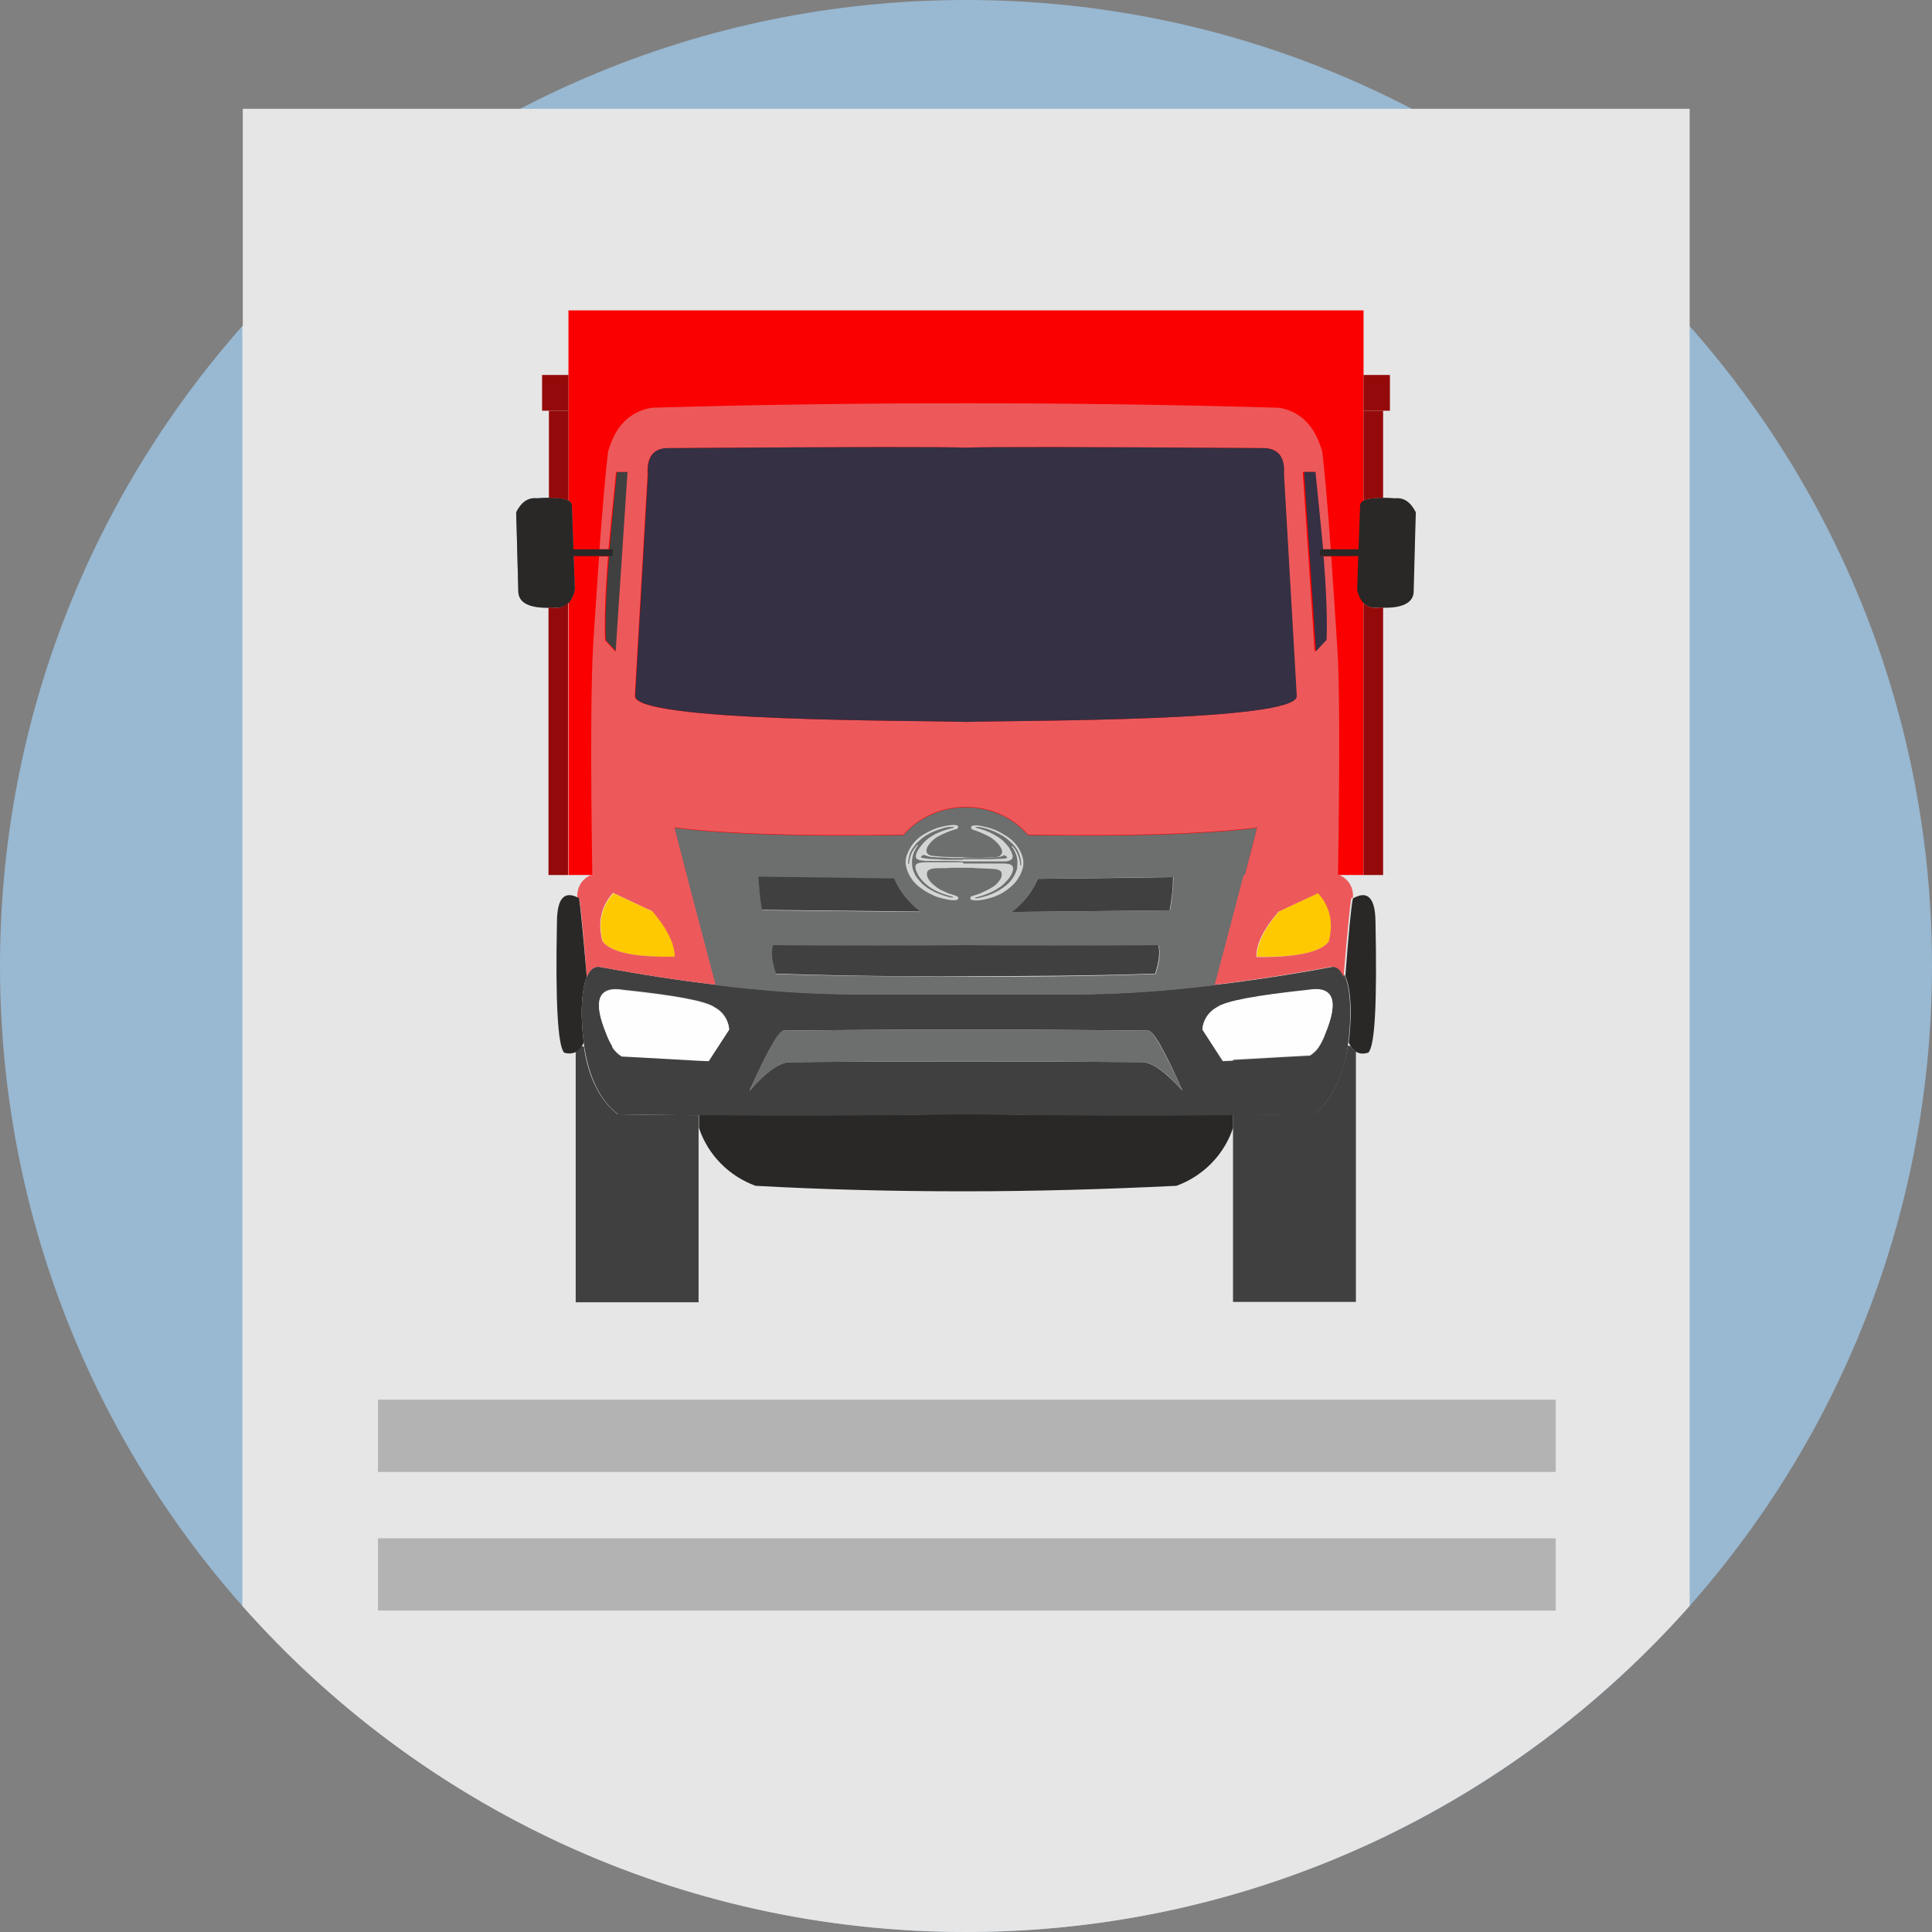 <svg width="48" height="48" viewBox="0 0 48 48" fill="none" xmlns="http://www.w3.org/2000/svg">
<rect x="0" y="0" width="48" height="48" fill="#808080" stroke="none"/>
<path d="M24 48C37.255 48 48 37.255 48 24C48 10.745 37.255 0 24 0C10.745 0 0 10.745 0 24C0 37.255 10.745 48 24 48Z" fill="#99B8D1"/>
<path fill-rule="evenodd" clip-rule="evenodd" d="M6.021 8.102V34.014V39.898C10.415 44.862 16.838 48 24 48C31.151 48 37.574 44.862 41.979 39.898V34.014V8.102V2.704H6.032V8.102H6.021Z" fill="#E6E6E6"/>
<path fill-rule="evenodd" clip-rule="evenodd" d="M33.877 7.711H24.211H23.789H14.123V21.739H23.789H24.211H33.877V7.711Z" fill="#FB0000"/>
<path fill-rule="evenodd" clip-rule="evenodd" d="M15.053 15.908C15.011 15.201 15.106 13.806 15.327 11.725C15.518 11.725 15.613 11.725 15.613 11.725C15.412 14.704 15.317 16.194 15.317 16.194L15.053 15.908Z" fill="#404040"/>
<path fill-rule="evenodd" clip-rule="evenodd" d="M30.634 32.355V28.024V27.697C30.666 27.697 30.687 27.697 30.718 27.697C31.363 27.697 31.997 27.686 32.641 27.676C33.085 27.338 33.359 26.778 33.486 25.985H33.549C33.592 26.049 33.634 26.091 33.687 26.123V32.345H30.634V32.355ZM17.356 27.697V28.024V32.355H14.303V26.133C14.356 26.102 14.398 26.059 14.44 25.996H14.504C14.62 26.778 14.905 27.338 15.349 27.686C15.993 27.697 16.627 27.707 17.271 27.707C17.303 27.707 17.324 27.707 17.356 27.707V27.697Z" fill="#404040"/>
<path fill-rule="evenodd" clip-rule="evenodd" d="M23.947 29.598C22.225 29.598 20.493 29.556 18.771 29.461C18.106 29.218 17.588 28.69 17.366 28.024V27.697C19.574 27.718 21.792 27.708 24 27.676C26.208 27.708 28.426 27.718 30.634 27.697V28.024C30.412 28.69 29.894 29.218 29.229 29.461C27.475 29.546 25.711 29.598 23.958 29.598H23.947Z" fill="#292827"/>
<path fill-rule="evenodd" clip-rule="evenodd" d="M28.521 25.605C25.511 25.573 22.479 25.573 19.479 25.605C19.363 25.595 19.077 26.091 18.623 27.095C19.046 26.619 19.384 26.376 19.648 26.387C22.542 26.366 25.458 26.366 28.352 26.387C28.606 26.376 28.944 26.619 29.377 27.095C28.933 26.091 28.648 25.595 28.521 25.605ZM33.422 24.274C33.507 24.475 33.549 24.792 33.549 25.225C33.539 25.468 33.528 25.69 33.496 25.901C33.496 25.933 33.486 25.964 33.486 25.996C33.37 26.778 33.084 27.337 32.641 27.686C31.996 27.697 31.363 27.707 30.718 27.707C30.686 27.707 30.665 27.707 30.634 27.707C28.426 27.728 26.208 27.718 24 27.686C21.792 27.718 19.574 27.728 17.366 27.707C17.334 27.707 17.313 27.707 17.282 27.707C16.637 27.707 16.003 27.697 15.359 27.686C14.915 27.348 14.641 26.788 14.514 25.996C14.514 25.964 14.504 25.933 14.504 25.901C14.472 25.69 14.461 25.468 14.451 25.225C14.451 24.792 14.493 24.475 14.577 24.274C14.651 24.095 14.746 24.01 14.884 24.02C15.919 24.211 16.88 24.359 17.778 24.464C18.982 24.612 20.06 24.686 21.032 24.697C22.68 24.697 23.651 24.697 23.947 24.697C23.947 24.697 24.951 24.697 26.968 24.697C27.94 24.686 29.017 24.612 30.222 24.464C31.12 24.359 32.092 24.211 33.116 24.02C33.243 24.01 33.349 24.095 33.422 24.274ZM30.634 26.334C31.912 26.26 32.546 26.228 32.546 26.228C32.63 26.175 32.715 26.102 32.778 25.996C32.831 25.911 32.884 25.806 32.926 25.69C33.264 24.866 33.127 24.506 32.493 24.612C31.204 24.739 30.454 24.887 30.232 25.045C30.032 25.151 29.894 25.362 29.873 25.584C30.211 26.102 30.38 26.366 30.38 26.366C30.465 26.366 30.549 26.355 30.634 26.355V26.334ZM15.211 25.996C15.285 26.102 15.359 26.175 15.444 26.228C15.444 26.228 16.077 26.26 17.356 26.334C17.44 26.334 17.514 26.345 17.609 26.345C17.609 26.345 17.778 26.08 18.116 25.563C18.095 25.33 17.958 25.13 17.757 25.024C17.535 24.866 16.785 24.728 15.496 24.591C14.863 24.485 14.715 24.845 15.063 25.668C15.106 25.785 15.158 25.89 15.211 25.975V25.996Z" fill="#404040"/>
<path fill-rule="evenodd" clip-rule="evenodd" d="M30.634 26.334C30.549 26.334 30.475 26.345 30.38 26.345C30.38 26.345 30.211 26.081 29.873 25.563C29.894 25.331 30.032 25.13 30.232 25.024C30.454 24.866 31.204 24.729 32.493 24.591C33.127 24.486 33.275 24.845 32.926 25.669C32.884 25.785 32.831 25.891 32.778 25.975C32.704 26.081 32.63 26.155 32.546 26.208C32.546 26.208 31.912 26.239 30.634 26.313V26.334Z" fill="#FEFEFE"/>
<path fill-rule="evenodd" clip-rule="evenodd" d="M15.211 25.996C15.158 25.911 15.106 25.806 15.063 25.689C14.725 24.865 14.863 24.506 15.496 24.612C16.785 24.739 17.535 24.887 17.757 25.045C17.958 25.151 18.095 25.362 18.116 25.584C17.778 26.101 17.609 26.365 17.609 26.365C17.525 26.365 17.44 26.355 17.356 26.355C16.078 26.281 15.444 26.249 15.444 26.249C15.359 26.196 15.275 26.122 15.211 26.017V25.996Z" fill="#FEFEFE"/>
<path fill-rule="evenodd" clip-rule="evenodd" d="M18.623 27.094C19.067 26.091 19.352 25.594 19.479 25.605C22.489 25.573 25.521 25.573 28.521 25.605C28.637 25.594 28.923 26.091 29.377 27.094C28.954 26.619 28.616 26.376 28.352 26.387C25.458 26.366 22.542 26.366 19.648 26.387C19.394 26.376 19.056 26.619 18.623 27.094Z" fill="#6D6E6E"/>
<path fill-rule="evenodd" clip-rule="evenodd" d="M22.87 22.658C22.585 22.447 22.352 22.161 22.215 21.834C19.976 21.813 18.856 21.792 18.856 21.792C18.856 22.056 18.887 22.33 18.94 22.616L22.88 22.658H22.87ZM17.06 21.749C16.965 21.39 16.859 20.999 16.754 20.566C18.011 20.725 19.912 20.788 22.447 20.746C23.25 19.827 24.74 19.827 25.542 20.746C28.078 20.788 29.979 20.725 31.236 20.566C31.12 20.999 31.025 21.39 30.93 21.749C30.454 23.566 30.211 24.475 30.211 24.475C29.007 24.623 27.93 24.697 26.958 24.707C25.31 24.707 24.338 24.707 24.042 24.707C24.042 24.707 23.039 24.707 21.021 24.707C20.049 24.697 18.972 24.623 17.768 24.475C17.768 24.475 17.525 23.566 17.049 21.749H17.06ZM28.785 23.492C26.958 23.503 25.363 23.503 24 23.492C22.637 23.503 21.042 23.503 19.215 23.492C19.162 23.661 19.194 23.894 19.289 24.2C20.895 24.253 22.458 24.263 24 24.263C25.542 24.274 27.116 24.253 28.711 24.2C28.806 23.904 28.838 23.672 28.785 23.492ZM25.785 21.834C25.648 22.161 25.416 22.447 25.13 22.658L29.07 22.616C29.123 22.33 29.145 22.056 29.155 21.792C29.155 21.792 28.035 21.802 25.796 21.834H25.785Z" fill="#6D6E6E"/>
<path fill-rule="evenodd" clip-rule="evenodd" d="M25.13 22.658C25.415 22.447 25.648 22.161 25.785 21.834C28.024 21.813 29.144 21.792 29.144 21.792C29.144 22.056 29.113 22.33 29.06 22.616L25.12 22.658H25.13Z" fill="#404040"/>
<path fill-rule="evenodd" clip-rule="evenodd" d="M22.215 21.824C22.352 22.151 22.584 22.436 22.87 22.648L18.93 22.605C18.877 22.32 18.855 22.046 18.845 21.781C18.845 21.781 19.965 21.792 22.204 21.824H22.215Z" fill="#404040"/>
<path fill-rule="evenodd" clip-rule="evenodd" d="M19.204 23.482C21.032 23.493 22.627 23.493 23.989 23.482C25.352 23.493 26.947 23.493 28.774 23.482C28.827 23.651 28.796 23.884 28.701 24.19C27.095 24.243 25.532 24.253 23.989 24.253C22.447 24.264 20.873 24.243 19.278 24.19C19.183 23.894 19.151 23.662 19.204 23.482Z" fill="#404040"/>
<path fill-rule="evenodd" clip-rule="evenodd" d="M16.215 22.637C16.595 23.08 16.785 23.461 16.775 23.777C15.792 23.788 15.19 23.661 14.979 23.397C14.852 22.922 14.947 22.52 15.243 22.193C15.887 22.489 16.215 22.647 16.215 22.647V22.637Z" fill="#FEC900"/>
<path fill-rule="evenodd" clip-rule="evenodd" d="M31.225 23.778C31.225 23.461 31.405 23.081 31.785 22.637C31.785 22.637 32.113 22.489 32.757 22.183C33.053 22.51 33.148 22.912 33.021 23.387C32.81 23.662 32.208 23.788 31.225 23.767V23.778Z" fill="#FEC900"/>
<path fill-rule="evenodd" clip-rule="evenodd" d="M30.93 21.739C31.025 21.38 31.13 20.989 31.236 20.556C29.979 20.714 28.077 20.777 25.542 20.735C24.739 19.816 23.25 19.816 22.447 20.735C19.912 20.777 18.011 20.714 16.753 20.556C16.87 20.989 16.965 21.38 17.06 21.739C17.535 23.556 17.778 24.464 17.778 24.464C16.88 24.358 15.908 24.211 14.884 24.02C14.757 24.01 14.651 24.094 14.578 24.274C14.493 23.165 14.43 22.51 14.387 22.32C14.377 22.309 14.356 22.309 14.345 22.299C14.324 22.066 14.451 21.844 14.662 21.749C14.683 21.739 14.704 21.739 14.715 21.728C14.672 18.855 14.683 16.954 14.736 16.035C14.789 15.2 14.841 14.461 14.884 13.827H15.106C15.032 14.777 15.011 15.475 15.032 15.908L15.296 16.193C15.296 16.193 15.391 14.704 15.591 11.725C15.591 11.725 15.496 11.725 15.306 11.725C15.232 12.454 15.169 13.098 15.116 13.647H14.894C14.979 12.485 15.053 11.672 15.106 11.228C15.285 10.584 15.644 10.225 16.194 10.13C21.253 9.982 26.704 9.982 31.764 10.13C32.313 10.214 32.672 10.584 32.852 11.228C32.905 11.672 32.979 12.475 33.063 13.647H32.842C32.799 13.087 32.736 12.443 32.651 11.725C32.461 11.725 32.366 11.725 32.366 11.725C32.567 14.704 32.662 16.193 32.662 16.193L32.926 15.908C32.947 15.475 32.926 14.777 32.852 13.827H33.074C33.116 14.461 33.169 15.2 33.222 16.035C33.285 16.954 33.285 18.844 33.243 21.728C33.264 21.739 33.285 21.739 33.296 21.749C33.507 21.844 33.634 22.066 33.613 22.299C33.602 22.309 33.581 22.309 33.57 22.32C33.539 22.51 33.475 23.165 33.38 24.274C33.306 24.094 33.211 24.01 33.074 24.02C32.039 24.211 31.077 24.358 30.18 24.464C30.18 24.464 30.422 23.556 30.898 21.739H30.93ZM16.764 23.777C16.764 23.461 16.584 23.08 16.204 22.637C16.204 22.637 15.877 22.489 15.232 22.182C14.937 22.51 14.841 22.911 14.968 23.387C15.18 23.661 15.782 23.788 16.764 23.767V23.777ZM31.775 22.637C31.394 23.08 31.204 23.461 31.215 23.777C32.197 23.788 32.799 23.661 33.011 23.397C33.137 22.922 33.042 22.52 32.746 22.193C32.102 22.489 31.775 22.647 31.775 22.647V22.637ZM15.771 17.292C15.739 17.936 22.701 17.894 23.989 17.936C25.278 17.894 32.229 17.936 32.208 17.292C32.208 17.292 32.102 15.454 31.891 11.788C31.922 11.334 31.743 11.112 31.331 11.133C26.81 11.101 24.359 11.101 23.989 11.123C23.62 11.101 21.169 11.101 16.648 11.133C16.247 11.123 16.056 11.334 16.088 11.788C15.877 15.454 15.771 17.292 15.771 17.292Z" fill="#ED595B"/>
<path fill-rule="evenodd" clip-rule="evenodd" d="M33.423 24.274C33.507 23.165 33.571 22.51 33.613 22.32C33.623 22.309 33.644 22.309 33.655 22.299C33.983 22.13 34.162 22.32 34.173 22.869C34.215 24.908 34.162 25.996 33.993 26.154C33.877 26.186 33.782 26.186 33.697 26.133C33.644 26.102 33.602 26.059 33.56 25.996C33.539 25.964 33.528 25.933 33.507 25.901C33.539 25.69 33.549 25.468 33.56 25.225C33.56 24.792 33.518 24.475 33.433 24.274H33.423Z" fill="#292827"/>
<path fill-rule="evenodd" clip-rule="evenodd" d="M14.387 22.32C14.419 22.51 14.483 23.165 14.578 24.274C14.493 24.475 14.451 24.792 14.451 25.225C14.461 25.468 14.472 25.69 14.504 25.901C14.493 25.933 14.472 25.964 14.451 25.996C14.409 26.059 14.366 26.102 14.314 26.133C14.229 26.176 14.134 26.186 14.018 26.154C13.859 25.996 13.796 24.908 13.838 22.869C13.849 22.32 14.018 22.13 14.356 22.299C14.366 22.309 14.387 22.309 14.398 22.32H14.387Z" fill="#292827"/>
<path d="M34.151 13.647H32.778V13.816H34.151V13.647Z" fill="#292827"/>
<path fill-rule="evenodd" clip-rule="evenodd" d="M34.669 12.38C34.12 12.338 33.824 12.391 33.792 12.539L33.718 14.651C33.792 14.979 33.961 15.127 34.246 15.095C34.827 15.127 35.123 14.989 35.123 14.683C35.155 13.384 35.176 12.729 35.176 12.729C35.049 12.475 34.88 12.359 34.669 12.38Z" fill="#292827"/>
<path fill-rule="evenodd" clip-rule="evenodd" d="M13.331 12.38C13.88 12.338 14.176 12.391 14.208 12.539L14.282 14.651C14.208 14.979 14.039 15.127 13.754 15.095C13.173 15.127 12.877 14.989 12.877 14.683C12.845 13.384 12.824 12.729 12.824 12.729C12.951 12.475 13.12 12.359 13.331 12.38Z" fill="#6D7F99"/>
<path d="M15.222 13.647H13.849V13.816H15.222V13.647Z" fill="#292827"/>
<path fill-rule="evenodd" clip-rule="evenodd" d="M13.331 12.38C13.88 12.338 14.176 12.391 14.208 12.539L14.282 14.651C14.208 14.979 14.039 15.127 13.754 15.095C13.173 15.127 12.877 14.989 12.877 14.683C12.845 13.384 12.824 12.729 12.824 12.729C12.951 12.475 13.12 12.359 13.331 12.38Z" fill="#292827"/>
<path fill-rule="evenodd" clip-rule="evenodd" d="M32.694 16.194C32.694 16.194 32.599 14.704 32.398 11.725C32.398 11.725 32.493 11.725 32.683 11.725C32.757 12.454 32.821 13.098 32.873 13.648H32.789V13.817H32.884C32.958 14.768 32.979 15.465 32.958 15.898L32.694 16.183V16.194Z" fill="#353043"/>
<path fill-rule="evenodd" clip-rule="evenodd" d="M33.877 12.444V10.204H34.363V12.37C34.13 12.37 33.961 12.391 33.877 12.444Z" fill="#940A0A"/>
<path fill-rule="evenodd" clip-rule="evenodd" d="M33.877 14.979C33.972 15.074 34.088 15.116 34.246 15.095C34.289 15.095 34.32 15.095 34.363 15.095V21.739H33.877V14.979Z" fill="#940A0A"/>
<path fill-rule="evenodd" clip-rule="evenodd" d="M34.363 10.204H33.877V9.316H34.532V10.204H34.363Z" fill="#940A0A"/>
<path fill-rule="evenodd" clip-rule="evenodd" d="M14.123 9.316V10.204H13.637H13.468V9.316H14.123Z" fill="#940A0A"/>
<path fill-rule="evenodd" clip-rule="evenodd" d="M13.743 15.095C13.902 15.116 14.028 15.074 14.113 14.979V21.739H13.627V15.095C13.659 15.095 13.701 15.095 13.743 15.095Z" fill="#940A0A"/>
<path fill-rule="evenodd" clip-rule="evenodd" d="M14.123 12.444C14.039 12.391 13.87 12.37 13.637 12.37V10.204H14.123V12.444Z" fill="#940A0A"/>
<path fill-rule="evenodd" clip-rule="evenodd" d="M15.782 17.292C15.782 17.292 15.887 15.454 16.099 11.788C16.067 11.334 16.247 11.112 16.659 11.133C21.18 11.101 23.63 11.101 24 11.123C24.37 11.101 26.82 11.101 31.342 11.133C31.743 11.123 31.933 11.334 31.901 11.788C32.113 15.454 32.218 17.292 32.218 17.292C32.25 17.936 25.289 17.894 24 17.936C22.711 17.894 15.761 17.936 15.782 17.292Z" fill="#353043"/>
<path fill-rule="evenodd" clip-rule="evenodd" d="M23.916 21.422C23.747 21.422 23.578 21.422 23.419 21.422C23.356 21.422 23.292 21.422 23.229 21.422C23.166 21.422 23.113 21.422 23.049 21.422C22.965 21.422 22.87 21.422 22.796 21.454C22.753 21.475 22.743 21.496 22.743 21.538V21.549C22.743 21.612 22.785 21.676 22.806 21.729C22.849 21.813 22.912 21.876 22.975 21.94C23.091 22.056 23.313 22.183 23.556 22.246C23.588 22.257 23.63 22.267 23.662 22.278C23.694 22.288 23.683 22.299 23.662 22.299C23.62 22.299 23.578 22.288 23.546 22.278C23.271 22.204 23.081 22.098 22.954 21.993C22.88 21.929 22.796 21.834 22.743 21.75C22.711 21.686 22.669 21.581 22.669 21.549C22.659 21.496 22.659 21.475 22.659 21.39C22.669 21.253 22.711 21.148 22.785 21.031C22.796 21.021 22.796 21.01 22.806 21.01C22.806 21.01 22.817 21 22.806 20.989C22.796 20.989 22.785 21 22.785 21C22.722 21.074 22.68 21.126 22.648 21.2C22.606 21.295 22.595 21.369 22.584 21.454C22.584 21.465 22.563 21.475 22.563 21.454C22.563 21.359 22.584 21.264 22.616 21.179C22.659 21.084 22.711 21.031 22.764 20.957C22.838 20.884 22.922 20.809 23.007 20.757C23.144 20.672 23.282 20.619 23.43 20.577C23.493 20.556 23.556 20.545 23.62 20.545C23.641 20.545 23.662 20.545 23.683 20.545C23.694 20.545 23.715 20.556 23.683 20.567C23.641 20.577 23.609 20.588 23.567 20.598C23.419 20.64 23.271 20.693 23.144 20.778C23.039 20.841 22.986 20.884 22.859 21.042C22.849 21.063 22.806 21.116 22.785 21.158C22.775 21.19 22.753 21.232 22.753 21.274C22.753 21.306 22.764 21.338 22.796 21.348C22.849 21.38 22.901 21.38 22.986 21.39C23.039 21.39 23.091 21.39 23.155 21.39C23.239 21.39 23.313 21.39 23.398 21.39C23.578 21.39 23.757 21.39 23.926 21.401C23.947 21.401 23.968 21.401 23.979 21.401C24.158 21.401 24.338 21.401 24.518 21.401C24.602 21.401 24.676 21.401 24.761 21.401C24.813 21.401 24.866 21.401 24.93 21.401C25.014 21.401 25.056 21.401 25.12 21.359C25.151 21.348 25.151 21.317 25.162 21.285C25.162 21.253 25.141 21.2 25.13 21.169C25.109 21.126 25.078 21.074 25.067 21.052C24.94 20.894 24.887 20.852 24.782 20.788C24.655 20.704 24.507 20.64 24.37 20.598C24.328 20.588 24.296 20.577 24.253 20.567C24.222 20.556 24.243 20.545 24.253 20.545C24.275 20.545 24.296 20.545 24.317 20.545C24.38 20.556 24.444 20.567 24.507 20.588C24.655 20.63 24.792 20.693 24.93 20.778C25.014 20.831 25.099 20.905 25.172 20.979C25.236 21.052 25.278 21.105 25.32 21.211C25.352 21.295 25.373 21.39 25.373 21.486C25.373 21.517 25.352 21.507 25.352 21.486C25.341 21.401 25.331 21.327 25.289 21.232C25.257 21.158 25.225 21.095 25.162 21.031C25.151 21.021 25.141 21.021 25.141 21.021C25.141 21.031 25.141 21.031 25.141 21.042C25.141 21.052 25.151 21.063 25.162 21.063C25.236 21.19 25.278 21.295 25.278 21.422C25.278 21.496 25.268 21.528 25.268 21.581C25.257 21.623 25.225 21.718 25.183 21.781C25.13 21.876 25.046 21.961 24.961 22.024C24.824 22.13 24.634 22.236 24.359 22.299C24.328 22.309 24.285 22.32 24.243 22.32C24.222 22.32 24.211 22.309 24.243 22.299C24.275 22.288 24.317 22.278 24.349 22.267C24.591 22.204 24.813 22.077 24.93 21.971C24.993 21.908 25.067 21.834 25.109 21.76C25.141 21.707 25.172 21.634 25.172 21.581C25.172 21.581 25.172 21.581 25.172 21.57C25.162 21.528 25.151 21.507 25.12 21.486C25.056 21.454 24.951 21.454 24.866 21.454C24.803 21.454 24.75 21.454 24.687 21.454C24.623 21.454 24.56 21.454 24.497 21.454C24.328 21.454 24.158 21.454 23.989 21.454C23.968 21.454 23.947 21.454 23.937 21.454L23.916 21.422ZM23.916 21.359C23.799 21.359 23.683 21.359 23.567 21.359C23.482 21.359 23.398 21.359 23.313 21.348C23.239 21.348 23.166 21.338 23.081 21.338C23.007 21.327 22.912 21.317 22.891 21.306C22.88 21.295 22.88 21.285 22.891 21.274C22.901 21.264 22.922 21.253 22.944 21.243C22.954 21.243 22.965 21.243 22.975 21.243C22.986 21.253 22.997 21.253 23.018 21.264C23.091 21.285 23.134 21.295 23.229 21.295C23.303 21.306 23.366 21.306 23.44 21.306C23.599 21.317 23.694 21.317 23.916 21.317C23.937 21.317 23.958 21.317 23.979 21.317C24.201 21.317 24.306 21.317 24.465 21.317C24.539 21.317 24.602 21.317 24.676 21.306C24.771 21.295 24.824 21.295 24.887 21.274C24.908 21.274 24.908 21.264 24.93 21.253C24.94 21.243 24.951 21.243 24.961 21.253C24.982 21.264 25.003 21.274 25.014 21.285C25.025 21.295 25.025 21.306 25.014 21.317C24.993 21.327 24.898 21.338 24.824 21.338C24.75 21.338 24.676 21.348 24.591 21.348C24.507 21.348 24.422 21.348 24.338 21.348C24.222 21.348 24.095 21.348 23.979 21.348C23.958 21.348 23.937 21.348 23.916 21.348V21.359ZM23.916 21.295C23.672 21.295 23.419 21.295 23.176 21.264C23.06 21.253 23.018 21.19 23.018 21.148C23.007 21.01 23.208 20.831 23.313 20.778C23.461 20.704 23.588 20.64 23.768 20.598C23.789 20.588 23.799 20.567 23.81 20.545C23.81 20.524 23.778 20.503 23.768 20.503C23.715 20.493 23.662 20.493 23.599 20.503C23.503 20.514 23.419 20.535 23.334 20.556C23.218 20.588 23.091 20.651 22.975 20.715C22.828 20.799 22.701 20.915 22.616 21.063C22.553 21.169 22.5 21.295 22.5 21.412C22.5 21.549 22.553 21.686 22.627 21.802C22.701 21.919 22.796 22.014 22.912 22.088C23.007 22.162 23.123 22.215 23.239 22.267C23.345 22.309 23.451 22.331 23.556 22.352C23.62 22.362 23.694 22.373 23.757 22.362C23.778 22.362 23.799 22.341 23.81 22.32C23.81 22.299 23.799 22.278 23.778 22.267C23.725 22.246 23.63 22.215 23.556 22.193C23.472 22.151 23.377 22.119 23.303 22.067C23.229 22.014 23.144 21.95 23.091 21.876C23.06 21.834 23.039 21.781 23.028 21.739C23.028 21.718 23.028 21.686 23.039 21.655C23.091 21.57 23.239 21.57 23.345 21.57C23.44 21.57 23.535 21.57 23.641 21.559C23.736 21.559 23.852 21.559 23.958 21.559C24.063 21.559 24.18 21.559 24.275 21.57C24.37 21.57 24.465 21.581 24.57 21.581C24.676 21.591 24.824 21.581 24.877 21.665C24.887 21.686 24.887 21.718 24.887 21.75C24.887 21.792 24.856 21.845 24.824 21.887C24.771 21.961 24.697 22.024 24.613 22.067C24.528 22.119 24.444 22.151 24.359 22.193C24.285 22.225 24.201 22.246 24.137 22.267C24.116 22.278 24.106 22.299 24.106 22.32C24.106 22.341 24.137 22.362 24.158 22.362C24.222 22.373 24.296 22.373 24.359 22.362C24.465 22.352 24.57 22.32 24.676 22.288C24.792 22.246 24.908 22.193 25.003 22.119C25.12 22.035 25.215 21.95 25.289 21.834C25.363 21.718 25.426 21.581 25.426 21.443C25.426 21.327 25.384 21.2 25.32 21.095C25.236 20.947 25.109 20.831 24.961 20.746C24.845 20.672 24.718 20.609 24.602 20.577C24.518 20.545 24.422 20.535 24.338 20.514C24.285 20.503 24.222 20.503 24.169 20.514C24.148 20.514 24.127 20.535 24.127 20.556C24.127 20.577 24.137 20.598 24.158 20.609C24.328 20.662 24.465 20.725 24.602 20.799C24.708 20.862 24.908 21.042 24.898 21.179C24.887 21.221 24.856 21.285 24.739 21.295C24.497 21.317 24.243 21.317 24 21.306C23.979 21.306 23.958 21.306 23.947 21.306L23.916 21.295Z" fill="#D3D5D5"/>
<path d="M38.651 34.775H9.391V36.57H38.651V34.775Z" fill="#B3B3B3"/>
<path d="M38.651 38.218H9.391V40.014H38.651V38.218Z" fill="#B3B3B3"/>
</svg>

